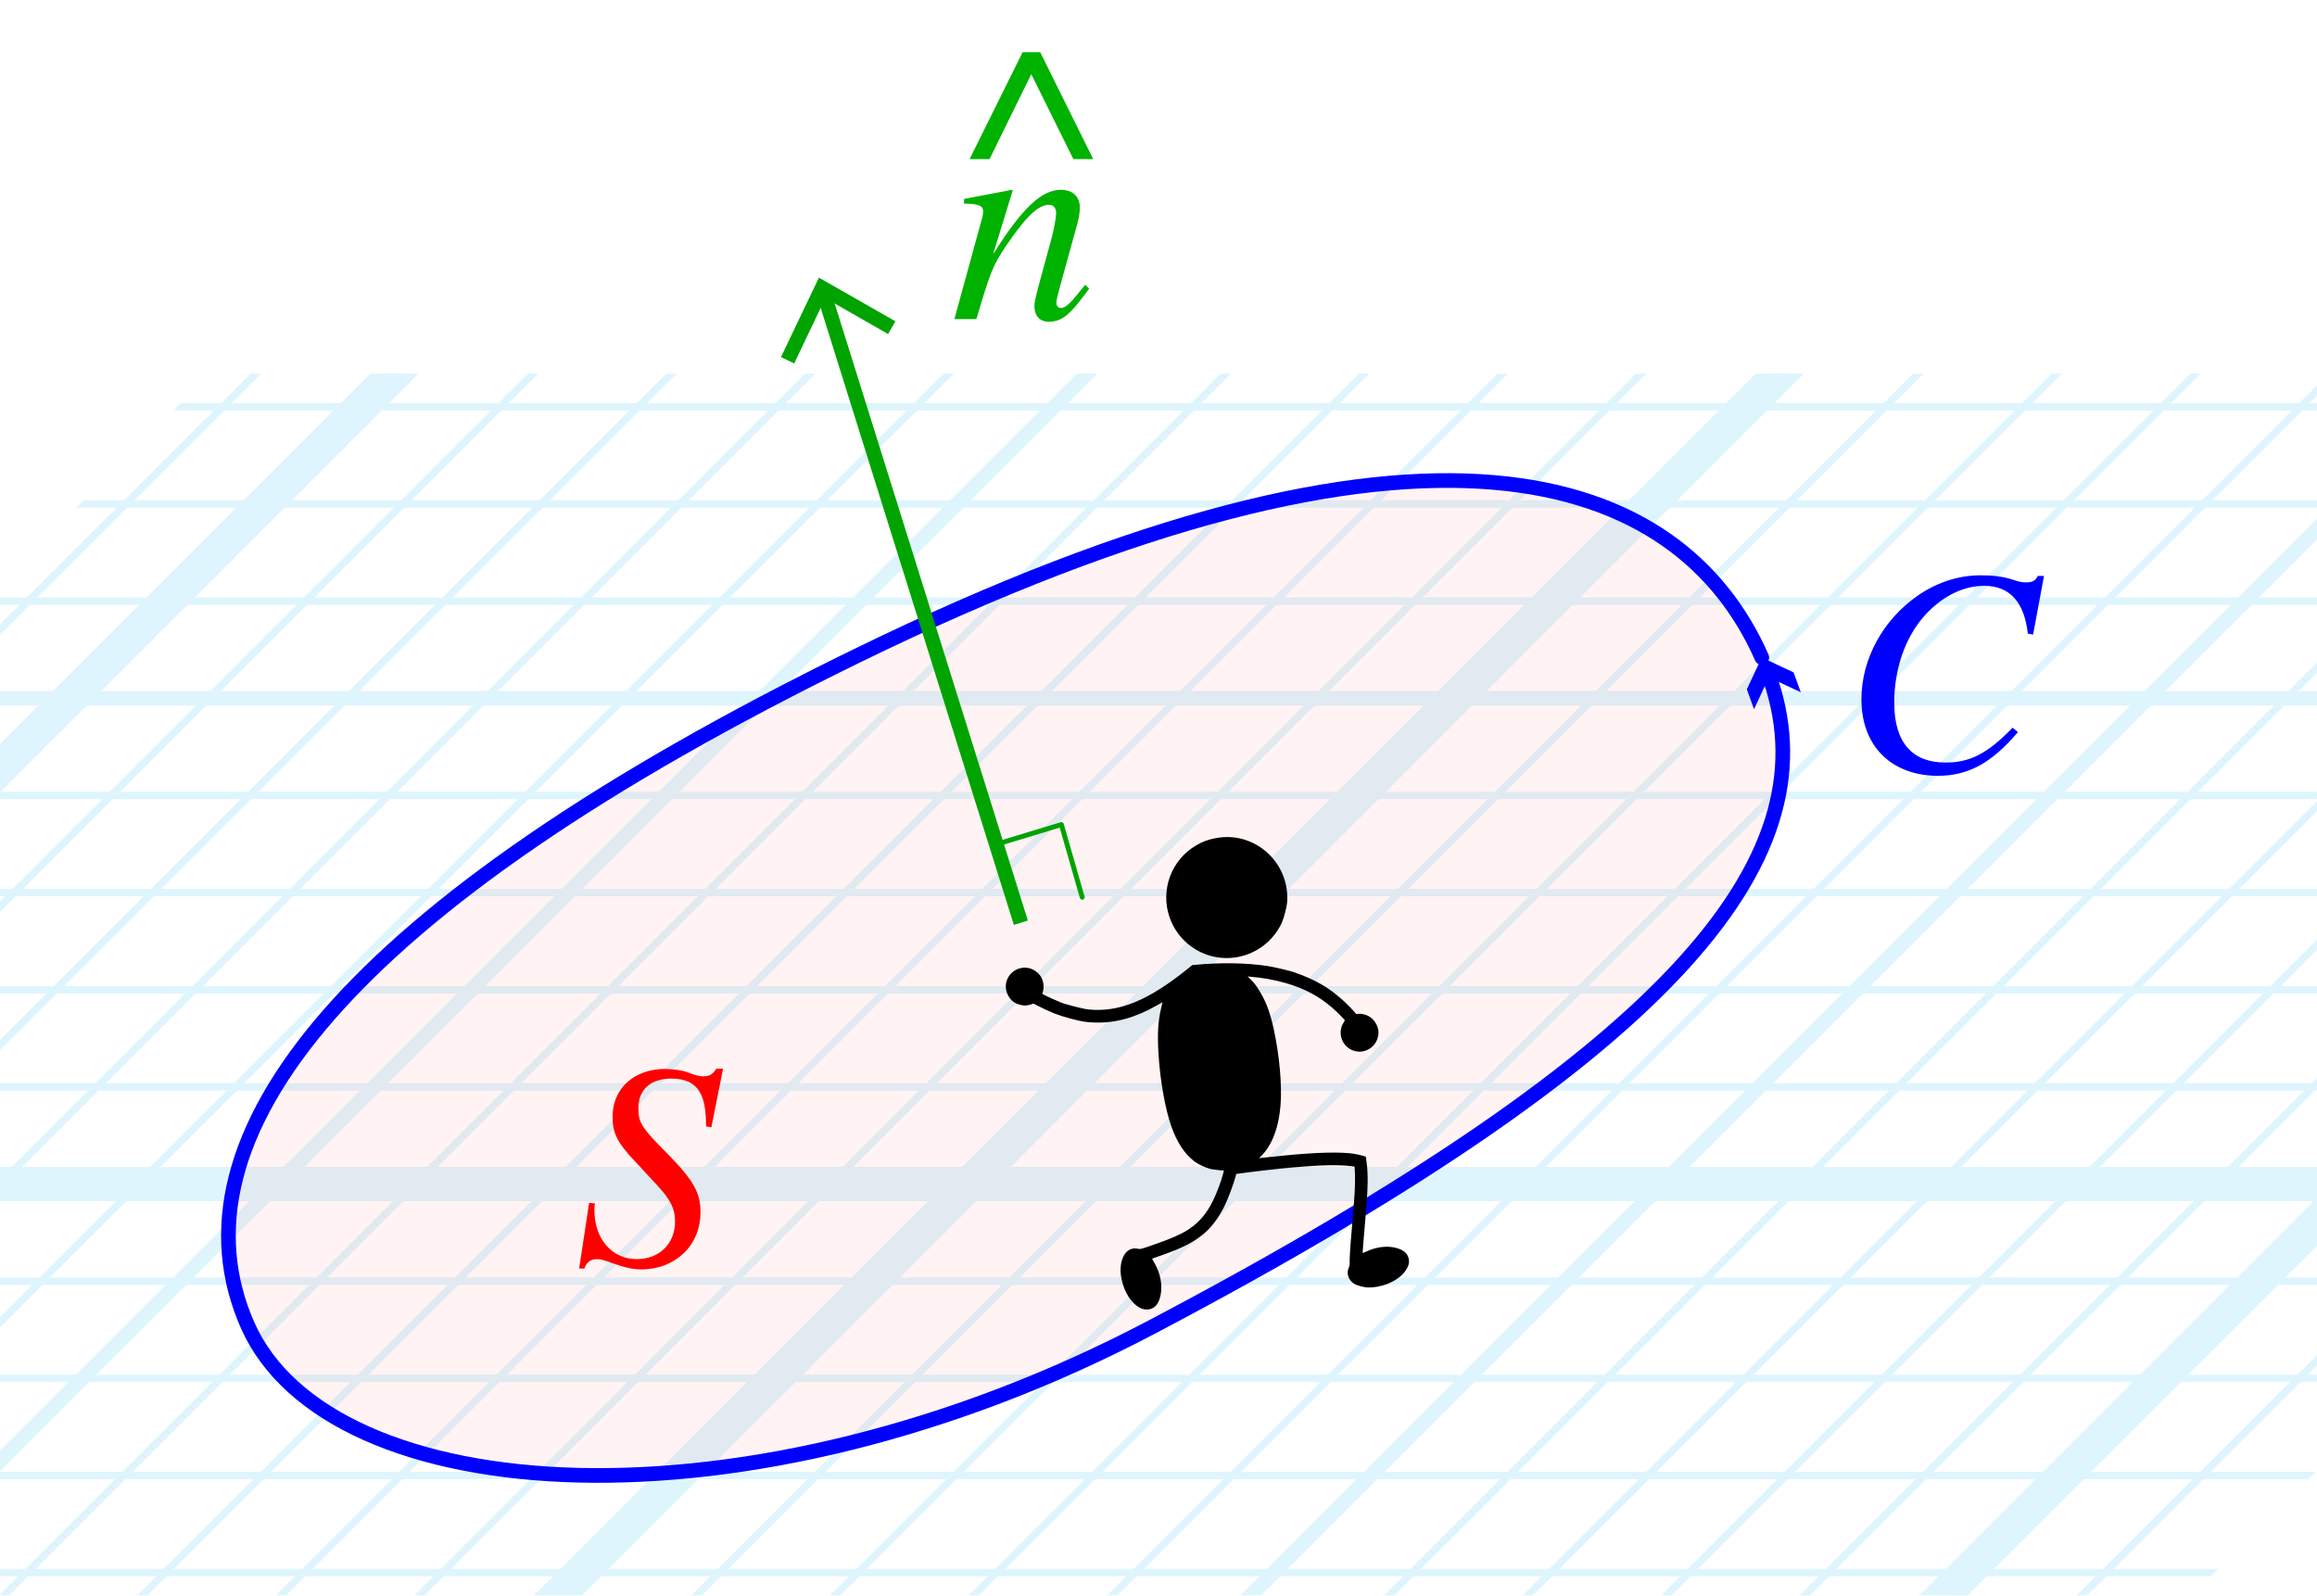 <?xml version="1.0" encoding="utf-8"?>
<!-- Generator: Adobe Illustrator 25.4.1, SVG Export Plug-In . SVG Version: 6.00 Build 0)  -->
<svg version="1.1" xmlns="http://www.w3.org/2000/svg" xmlns:xlink="http://www.w3.org/1999/xlink" x="0px" y="0px"
	 viewBox="0 0 47.411 32.65" enable-background="new 0 0 47.411 32.65" xml:space="preserve">
<g id="Graph_paper_slanted" opacity="0.5">
	<g id="Clipped_grid_00000003068028900943026870000011536296927355263674_">
		<defs>
			<polygon id="SVGID_1_" points="35.375,42.119 -30.169,42.119 4.306,7.645 69.849,7.645 			"/>
		</defs>
		<clipPath id="SVGID_00000054251195765942760270000014369375171223566219_">
			<use xlink:href="#SVGID_1_"  overflow="visible"/>
		</clipPath>
		
			<g id="Grid_00000142891597197125820610000009767860333217090727_" opacity="0.25" clip-path="url(#SVGID_00000054251195765942760270000014369375171223566219_)">
			<g id="Horizontal_1_mm_00000151508609497893311650000018408800186222605470_">
				
					<line fill="none" stroke="#00ABEB" stroke-width="0.15" stroke-miterlimit="10" x1="-35.974" y1="-33.422" x2="190.867" y2="-33.422"/>
				
					<line fill="none" stroke="#00ABEB" stroke-width="0.15" stroke-miterlimit="10" x1="-33.986" y1="-35.41" x2="192.855" y2="-35.41"/>
				
					<line fill="none" stroke="#00ABEB" stroke-width="0.15" stroke-miterlimit="10" x1="-153.263" y1="83.866" x2="73.578" y2="83.866"/>
				
					<line fill="none" stroke="#00ABEB" stroke-width="0.15" stroke-miterlimit="10" x1="-151.275" y1="81.878" x2="75.566" y2="81.878"/>
				
					<line fill="none" stroke="#00ABEB" stroke-width="0.15" stroke-miterlimit="10" x1="-149.287" y1="79.89" x2="77.554" y2="79.89"/>
				
					<line fill="none" stroke="#00ABEB" stroke-width="0.15" stroke-miterlimit="10" x1="-147.299" y1="77.902" x2="79.542" y2="77.902"/>
				
					<line fill="none" stroke="#00ABEB" stroke-width="0.15" stroke-miterlimit="10" x1="-145.311" y1="75.914" x2="81.53" y2="75.914"/>
				
					<line fill="none" stroke="#00ABEB" stroke-width="0.15" stroke-miterlimit="10" x1="-143.323" y1="73.927" x2="83.518" y2="73.927"/>
				
					<line fill="none" stroke="#00ABEB" stroke-width="0.15" stroke-miterlimit="10" x1="-141.335" y1="71.938" x2="85.506" y2="71.938"/>
				
					<line fill="none" stroke="#00ABEB" stroke-width="0.15" stroke-miterlimit="10" x1="-139.348" y1="69.951" x2="87.493" y2="69.951"/>
				
					<line fill="none" stroke="#00ABEB" stroke-width="0.15" stroke-miterlimit="10" x1="-137.359" y1="67.962" x2="89.482" y2="67.962"/>
				
					<line fill="none" stroke="#00ABEB" stroke-width="0.15" stroke-miterlimit="10" x1="-135.371" y1="65.974" x2="91.47" y2="65.974"/>
				
					<line fill="none" stroke="#00ABEB" stroke-width="0.15" stroke-miterlimit="10" x1="-133.384" y1="63.987" x2="93.457" y2="63.987"/>
				
					<line fill="none" stroke="#00ABEB" stroke-width="0.15" stroke-miterlimit="10" x1="-131.395" y1="61.999" x2="95.445" y2="61.999"/>
				
					<line fill="none" stroke="#00ABEB" stroke-width="0.15" stroke-miterlimit="10" x1="-129.407" y1="60.011" x2="97.434" y2="60.011"/>
				
					<line fill="none" stroke="#00ABEB" stroke-width="0.15" stroke-miterlimit="10" x1="-127.42" y1="58.023" x2="99.421" y2="58.023"/>
				
					<line fill="none" stroke="#00ABEB" stroke-width="0.15" stroke-miterlimit="10" x1="-125.432" y1="56.035" x2="101.409" y2="56.035"/>
				
					<line fill="none" stroke="#00ABEB" stroke-width="0.15" stroke-miterlimit="10" x1="-123.443" y1="54.047" x2="103.397" y2="54.047"/>
				
					<line fill="none" stroke="#00ABEB" stroke-width="0.15" stroke-miterlimit="10" x1="-121.456" y1="52.059" x2="105.385" y2="52.059"/>
				
					<line fill="none" stroke="#00ABEB" stroke-width="0.15" stroke-miterlimit="10" x1="-119.468" y1="50.071" x2="107.373" y2="50.071"/>
				
					<line fill="none" stroke="#00ABEB" stroke-width="0.15" stroke-miterlimit="10" x1="-117.48" y1="48.083" x2="109.361" y2="48.083"/>
				
					<line fill="none" stroke="#00ABEB" stroke-width="0.15" stroke-miterlimit="10" x1="-115.492" y1="46.095" x2="111.349" y2="46.095"/>
				
					<line fill="none" stroke="#00ABEB" stroke-width="0.15" stroke-miterlimit="10" x1="-113.504" y1="44.107" x2="113.337" y2="44.107"/>
				
					<line fill="none" stroke="#00ABEB" stroke-width="0.15" stroke-miterlimit="10" x1="-111.515" y1="42.119" x2="115.325" y2="42.119"/>
				
					<line fill="none" stroke="#00ABEB" stroke-width="0.15" stroke-miterlimit="10" x1="-109.528" y1="40.131" x2="117.313" y2="40.131"/>
				
					<line fill="none" stroke="#00ABEB" stroke-width="0.15" stroke-miterlimit="10" x1="-107.54" y1="38.143" x2="119.301" y2="38.143"/>
				
					<line fill="none" stroke="#00ABEB" stroke-width="0.15" stroke-miterlimit="10" x1="-105.552" y1="36.156" x2="121.289" y2="36.156"/>
				
					<line fill="none" stroke="#00ABEB" stroke-width="0.15" stroke-miterlimit="10" x1="-103.564" y1="34.168" x2="123.277" y2="34.168"/>
				
					<line fill="none" stroke="#00ABEB" stroke-width="0.15" stroke-miterlimit="10" x1="-101.576" y1="32.179" x2="125.265" y2="32.179"/>
				
					<line fill="none" stroke="#00ABEB" stroke-width="0.15" stroke-miterlimit="10" x1="-99.588" y1="30.192" x2="127.252" y2="30.192"/>
				
					<line fill="none" stroke="#00ABEB" stroke-width="0.15" stroke-miterlimit="10" x1="-97.6" y1="28.204" x2="129.24" y2="28.204"/>
				
					<line fill="none" stroke="#00ABEB" stroke-width="0.15" stroke-miterlimit="10" x1="-95.612" y1="26.216" x2="131.229" y2="26.216"/>
				
					<line fill="none" stroke="#00ABEB" stroke-width="0.15" stroke-miterlimit="10" x1="-93.625" y1="24.228" x2="133.216" y2="24.228"/>
				
					<line fill="none" stroke="#00ABEB" stroke-width="0.15" stroke-miterlimit="10" x1="-91.637" y1="22.24" x2="135.204" y2="22.24"/>
				
					<line fill="none" stroke="#00ABEB" stroke-width="0.15" stroke-miterlimit="10" x1="-89.648" y1="20.252" x2="137.192" y2="20.252"/>
				
					<line fill="none" stroke="#00ABEB" stroke-width="0.15" stroke-miterlimit="10" x1="-87.661" y1="18.264" x2="139.18" y2="18.264"/>
				
					<line fill="none" stroke="#00ABEB" stroke-width="0.15" stroke-miterlimit="10" x1="-85.673" y1="16.276" x2="141.168" y2="16.276"/>
				
					<line fill="none" stroke="#00ABEB" stroke-width="0.15" stroke-miterlimit="10" x1="-83.685" y1="14.288" x2="143.156" y2="14.288"/>
				
					<line fill="none" stroke="#00ABEB" stroke-width="0.15" stroke-miterlimit="10" x1="-81.697" y1="12.301" x2="145.144" y2="12.301"/>
				
					<line fill="none" stroke="#00ABEB" stroke-width="0.15" stroke-miterlimit="10" x1="-79.709" y1="10.312" x2="147.132" y2="10.312"/>
				
					<line fill="none" stroke="#00ABEB" stroke-width="0.15" stroke-miterlimit="10" x1="-77.721" y1="8.324" x2="149.12" y2="8.324"/>
				
					<line fill="none" stroke="#00ABEB" stroke-width="0.15" stroke-miterlimit="10" x1="-75.733" y1="6.337" x2="151.108" y2="6.337"/>
				
					<line fill="none" stroke="#00ABEB" stroke-width="0.15" stroke-miterlimit="10" x1="-73.745" y1="4.348" x2="153.096" y2="4.348"/>
				
					<line fill="none" stroke="#00ABEB" stroke-width="0.15" stroke-miterlimit="10" x1="-71.757" y1="2.361" x2="155.084" y2="2.361"/>
				
					<line fill="none" stroke="#00ABEB" stroke-width="0.15" stroke-miterlimit="10" x1="-69.769" y1="0.373" x2="157.072" y2="0.373"/>
				
					<line fill="none" stroke="#00ABEB" stroke-width="0.15" stroke-miterlimit="10" x1="-67.781" y1="-1.615" x2="159.06" y2="-1.615"/>
				
					<line fill="none" stroke="#00ABEB" stroke-width="0.15" stroke-miterlimit="10" x1="-65.793" y1="-3.603" x2="161.047" y2="-3.603"/>
				
					<line fill="none" stroke="#00ABEB" stroke-width="0.15" stroke-miterlimit="10" x1="-63.805" y1="-5.591" x2="163.036" y2="-5.591"/>
				
					<line fill="none" stroke="#00ABEB" stroke-width="0.15" stroke-miterlimit="10" x1="-61.817" y1="-7.579" x2="165.024" y2="-7.579"/>
				
					<line fill="none" stroke="#00ABEB" stroke-width="0.15" stroke-miterlimit="10" x1="-59.83" y1="-9.567" x2="167.011" y2="-9.567"/>
				
					<line fill="none" stroke="#00ABEB" stroke-width="0.15" stroke-miterlimit="10" x1="-57.841" y1="-11.555" x2="168.999" y2="-11.555"/>
				
					<line fill="none" stroke="#00ABEB" stroke-width="0.15" stroke-miterlimit="10" x1="-55.853" y1="-13.543" x2="170.988" y2="-13.543"/>
				
					<line fill="none" stroke="#00ABEB" stroke-width="0.15" stroke-miterlimit="10" x1="-53.866" y1="-15.531" x2="172.975" y2="-15.531"/>
				
					<line fill="none" stroke="#00ABEB" stroke-width="0.15" stroke-miterlimit="10" x1="-51.878" y1="-17.519" x2="174.963" y2="-17.519"/>
				
					<line fill="none" stroke="#00ABEB" stroke-width="0.15" stroke-miterlimit="10" x1="-49.889" y1="-19.507" x2="176.951" y2="-19.507"/>
				
					<line fill="none" stroke="#00ABEB" stroke-width="0.15" stroke-miterlimit="10" x1="-47.902" y1="-21.494" x2="178.939" y2="-21.494"/>
				
					<line fill="none" stroke="#00ABEB" stroke-width="0.15" stroke-miterlimit="10" x1="-45.914" y1="-23.483" x2="180.927" y2="-23.483"/>
				
					<line fill="none" stroke="#00ABEB" stroke-width="0.15" stroke-miterlimit="10" x1="-43.926" y1="-25.47" x2="182.915" y2="-25.47"/>
				
					<line fill="none" stroke="#00ABEB" stroke-width="0.15" stroke-miterlimit="10" x1="-41.938" y1="-27.458" x2="184.903" y2="-27.458"/>
				
					<line fill="none" stroke="#00ABEB" stroke-width="0.15" stroke-miterlimit="10" x1="-39.95" y1="-29.447" x2="186.891" y2="-29.447"/>
				
					<line fill="none" stroke="#00ABEB" stroke-width="0.15" stroke-miterlimit="10" x1="-37.962" y1="-31.434" x2="188.879" y2="-31.434"/>
			</g>
			<g id="Vertical_1_mm_00000181073523592228201180000012361058669048395659_">
				<g>
					
						<line fill="none" stroke="#00ABEB" stroke-width="0.15" stroke-miterlimit="10" x1="-153.178" y1="83.856" x2="-33.858" y2="-35.463"/>
				</g>
				
					<line fill="none" stroke="#00ABEB" stroke-width="0.15" stroke-miterlimit="10" x1="-150.344" y1="83.856" x2="-31.024" y2="-35.463"/>
				
					<line fill="none" stroke="#00ABEB" stroke-width="0.15" stroke-miterlimit="10" x1="-147.509" y1="83.856" x2="-28.189" y2="-35.463"/>
				
					<line fill="none" stroke="#00ABEB" stroke-width="0.15" stroke-miterlimit="10" x1="-144.674" y1="83.856" x2="-25.354" y2="-35.463"/>
				
					<line fill="none" stroke="#00ABEB" stroke-width="0.15" stroke-miterlimit="10" x1="-141.84" y1="83.856" x2="-22.52" y2="-35.463"/>
				
					<line fill="none" stroke="#00ABEB" stroke-width="0.15" stroke-miterlimit="10" x1="-139.005" y1="83.856" x2="-19.685" y2="-35.463"/>
				
					<line fill="none" stroke="#00ABEB" stroke-width="0.15" stroke-miterlimit="10" x1="-136.17" y1="83.856" x2="-16.85" y2="-35.463"/>
				
					<line fill="none" stroke="#00ABEB" stroke-width="0.15" stroke-miterlimit="10" x1="-133.336" y1="83.856" x2="-14.016" y2="-35.463"/>
				
					<line fill="none" stroke="#00ABEB" stroke-width="0.15" stroke-miterlimit="10" x1="-130.501" y1="83.856" x2="-11.181" y2="-35.463"/>
				
					<line fill="none" stroke="#00ABEB" stroke-width="0.15" stroke-miterlimit="10" x1="-127.667" y1="83.856" x2="-8.347" y2="-35.463"/>
				
					<line fill="none" stroke="#00ABEB" stroke-width="0.15" stroke-miterlimit="10" x1="-124.832" y1="83.856" x2="-5.512" y2="-35.463"/>
				
					<line fill="none" stroke="#00ABEB" stroke-width="0.15" stroke-miterlimit="10" x1="-121.997" y1="83.856" x2="-2.677" y2="-35.463"/>
				
					<line fill="none" stroke="#00ABEB" stroke-width="0.15" stroke-miterlimit="10" x1="-119.163" y1="83.856" x2="0.157" y2="-35.463"/>
				
					<line fill="none" stroke="#00ABEB" stroke-width="0.15" stroke-miterlimit="10" x1="-116.328" y1="83.856" x2="2.992" y2="-35.463"/>
				
					<line fill="none" stroke="#00ABEB" stroke-width="0.15" stroke-miterlimit="10" x1="-113.493" y1="83.856" x2="5.827" y2="-35.463"/>
				
					<line fill="none" stroke="#00ABEB" stroke-width="0.15" stroke-miterlimit="10" x1="-110.659" y1="83.856" x2="8.661" y2="-35.463"/>
				
					<line fill="none" stroke="#00ABEB" stroke-width="0.15" stroke-miterlimit="10" x1="-107.824" y1="83.856" x2="11.496" y2="-35.463"/>
				
					<line fill="none" stroke="#00ABEB" stroke-width="0.15" stroke-miterlimit="10" x1="-104.989" y1="83.856" x2="14.331" y2="-35.463"/>
				
					<line fill="none" stroke="#00ABEB" stroke-width="0.15" stroke-miterlimit="10" x1="-102.155" y1="83.856" x2="17.165" y2="-35.463"/>
				<line fill="none" stroke="#00ABEB" stroke-width="0.15" stroke-miterlimit="10" x1="-99.32" y1="83.856" x2="20" y2="-35.463"/>
				
					<line fill="none" stroke="#00ABEB" stroke-width="0.15" stroke-miterlimit="10" x1="-96.485" y1="83.856" x2="22.835" y2="-35.463"/>
				
					<line fill="none" stroke="#00ABEB" stroke-width="0.15" stroke-miterlimit="10" x1="-93.651" y1="83.856" x2="25.669" y2="-35.463"/>
				
					<line fill="none" stroke="#00ABEB" stroke-width="0.15" stroke-miterlimit="10" x1="-90.816" y1="83.856" x2="28.504" y2="-35.463"/>
				
					<line fill="none" stroke="#00ABEB" stroke-width="0.15" stroke-miterlimit="10" x1="-87.981" y1="83.856" x2="31.339" y2="-35.463"/>
				
					<line fill="none" stroke="#00ABEB" stroke-width="0.15" stroke-miterlimit="10" x1="-85.147" y1="83.856" x2="34.173" y2="-35.463"/>
				
					<line fill="none" stroke="#00ABEB" stroke-width="0.15" stroke-miterlimit="10" x1="-82.312" y1="83.856" x2="37.008" y2="-35.463"/>
				
					<line fill="none" stroke="#00ABEB" stroke-width="0.15" stroke-miterlimit="10" x1="-79.478" y1="83.856" x2="39.842" y2="-35.463"/>
				
					<line fill="none" stroke="#00ABEB" stroke-width="0.15" stroke-miterlimit="10" x1="-76.643" y1="83.856" x2="42.677" y2="-35.463"/>
				
					<line fill="none" stroke="#00ABEB" stroke-width="0.15" stroke-miterlimit="10" x1="-73.808" y1="83.856" x2="45.512" y2="-35.463"/>
				
					<line fill="none" stroke="#00ABEB" stroke-width="0.15" stroke-miterlimit="10" x1="-70.974" y1="83.856" x2="48.346" y2="-35.463"/>
				
					<line fill="none" stroke="#00ABEB" stroke-width="0.15" stroke-miterlimit="10" x1="-68.139" y1="83.856" x2="51.181" y2="-35.463"/>
				
					<line fill="none" stroke="#00ABEB" stroke-width="0.15" stroke-miterlimit="10" x1="-65.304" y1="83.856" x2="54.016" y2="-35.463"/>
				
					<line fill="none" stroke="#00ABEB" stroke-width="0.15" stroke-miterlimit="10" x1="-62.47" y1="83.856" x2="56.85" y2="-35.463"/>
				
					<line fill="none" stroke="#00ABEB" stroke-width="0.15" stroke-miterlimit="10" x1="-59.635" y1="83.856" x2="59.685" y2="-35.463"/>
				
					<line fill="none" stroke="#00ABEB" stroke-width="0.15" stroke-miterlimit="10" x1="-56.8" y1="83.856" x2="62.52" y2="-35.463"/>
				
					<line fill="none" stroke="#00ABEB" stroke-width="0.15" stroke-miterlimit="10" x1="-53.966" y1="83.856" x2="65.354" y2="-35.463"/>
				
					<line fill="none" stroke="#00ABEB" stroke-width="0.15" stroke-miterlimit="10" x1="-51.131" y1="83.856" x2="68.189" y2="-35.463"/>
				
					<line fill="none" stroke="#00ABEB" stroke-width="0.15" stroke-miterlimit="10" x1="-48.296" y1="83.856" x2="71.024" y2="-35.463"/>
				
					<line fill="none" stroke="#00ABEB" stroke-width="0.15" stroke-miterlimit="10" x1="-45.462" y1="83.856" x2="73.858" y2="-35.463"/>
				
					<line fill="none" stroke="#00ABEB" stroke-width="0.15" stroke-miterlimit="10" x1="-42.627" y1="83.856" x2="76.693" y2="-35.463"/>
				
					<line fill="none" stroke="#00ABEB" stroke-width="0.15" stroke-miterlimit="10" x1="-39.793" y1="83.856" x2="79.527" y2="-35.463"/>
				
					<line fill="none" stroke="#00ABEB" stroke-width="0.15" stroke-miterlimit="10" x1="-36.958" y1="83.856" x2="82.362" y2="-35.463"/>
				
					<line fill="none" stroke="#00ABEB" stroke-width="0.15" stroke-miterlimit="10" x1="-34.123" y1="83.856" x2="85.197" y2="-35.463"/>
				
					<line fill="none" stroke="#00ABEB" stroke-width="0.15" stroke-miterlimit="10" x1="-31.289" y1="83.856" x2="88.031" y2="-35.463"/>
				
					<line fill="none" stroke="#00ABEB" stroke-width="0.15" stroke-miterlimit="10" x1="-28.454" y1="83.856" x2="90.866" y2="-35.463"/>
				
					<line fill="none" stroke="#00ABEB" stroke-width="0.15" stroke-miterlimit="10" x1="-25.619" y1="83.856" x2="93.701" y2="-35.463"/>
				
					<line fill="none" stroke="#00ABEB" stroke-width="0.15" stroke-miterlimit="10" x1="-22.785" y1="83.856" x2="96.535" y2="-35.463"/>
				
					<line fill="none" stroke="#00ABEB" stroke-width="0.15" stroke-miterlimit="10" x1="-19.95" y1="83.856" x2="99.37" y2="-35.463"/>
				
					<line fill="none" stroke="#00ABEB" stroke-width="0.15" stroke-miterlimit="10" x1="-17.115" y1="83.856" x2="102.205" y2="-35.463"/>
				
					<line fill="none" stroke="#00ABEB" stroke-width="0.15" stroke-miterlimit="10" x1="-14.281" y1="83.856" x2="105.039" y2="-35.463"/>
				
					<line fill="none" stroke="#00ABEB" stroke-width="0.15" stroke-miterlimit="10" x1="-11.446" y1="83.856" x2="107.874" y2="-35.463"/>
				
					<line fill="none" stroke="#00ABEB" stroke-width="0.15" stroke-miterlimit="10" x1="-8.611" y1="83.856" x2="110.709" y2="-35.463"/>
				
					<line fill="none" stroke="#00ABEB" stroke-width="0.15" stroke-miterlimit="10" x1="-5.777" y1="83.856" x2="113.543" y2="-35.463"/>
				
					<line fill="none" stroke="#00ABEB" stroke-width="0.15" stroke-miterlimit="10" x1="-2.942" y1="83.856" x2="116.378" y2="-35.463"/>
				
					<line fill="none" stroke="#00ABEB" stroke-width="0.15" stroke-miterlimit="10" x1="-0.107" y1="83.856" x2="119.213" y2="-35.463"/>
				
					<line fill="none" stroke="#00ABEB" stroke-width="0.15" stroke-miterlimit="10" x1="2.727" y1="83.856" x2="122.047" y2="-35.463"/>
				
					<line fill="none" stroke="#00ABEB" stroke-width="0.15" stroke-miterlimit="10" x1="5.562" y1="83.856" x2="124.882" y2="-35.463"/>
				
					<line fill="none" stroke="#00ABEB" stroke-width="0.15" stroke-miterlimit="10" x1="8.396" y1="83.856" x2="127.716" y2="-35.463"/>
				
					<line fill="none" stroke="#00ABEB" stroke-width="0.15" stroke-miterlimit="10" x1="11.231" y1="83.856" x2="130.551" y2="-35.463"/>
				
					<line fill="none" stroke="#00ABEB" stroke-width="0.15" stroke-miterlimit="10" x1="14.066" y1="83.856" x2="133.386" y2="-35.463"/>
				
					<line fill="none" stroke="#00ABEB" stroke-width="0.15" stroke-miterlimit="10" x1="16.9" y1="83.856" x2="136.22" y2="-35.463"/>
				
					<line fill="none" stroke="#00ABEB" stroke-width="0.15" stroke-miterlimit="10" x1="19.735" y1="83.856" x2="139.055" y2="-35.463"/>
				
					<line fill="none" stroke="#00ABEB" stroke-width="0.15" stroke-miterlimit="10" x1="22.57" y1="83.856" x2="141.89" y2="-35.463"/>
				
					<line fill="none" stroke="#00ABEB" stroke-width="0.15" stroke-miterlimit="10" x1="25.404" y1="83.856" x2="144.724" y2="-35.463"/>
				
					<line fill="none" stroke="#00ABEB" stroke-width="0.15" stroke-miterlimit="10" x1="28.239" y1="83.856" x2="147.559" y2="-35.463"/>
				
					<line fill="none" stroke="#00ABEB" stroke-width="0.15" stroke-miterlimit="10" x1="31.074" y1="83.856" x2="150.394" y2="-35.463"/>
				
					<line fill="none" stroke="#00ABEB" stroke-width="0.15" stroke-miterlimit="10" x1="33.908" y1="83.856" x2="153.228" y2="-35.463"/>
				
					<line fill="none" stroke="#00ABEB" stroke-width="0.15" stroke-miterlimit="10" x1="36.743" y1="83.856" x2="156.063" y2="-35.463"/>
				
					<line fill="none" stroke="#00ABEB" stroke-width="0.15" stroke-miterlimit="10" x1="39.578" y1="83.856" x2="158.898" y2="-35.463"/>
				
					<line fill="none" stroke="#00ABEB" stroke-width="0.15" stroke-miterlimit="10" x1="42.412" y1="83.856" x2="161.732" y2="-35.463"/>
				
					<line fill="none" stroke="#00ABEB" stroke-width="0.15" stroke-miterlimit="10" x1="45.247" y1="83.856" x2="164.567" y2="-35.463"/>
				
					<line fill="none" stroke="#00ABEB" stroke-width="0.15" stroke-miterlimit="10" x1="48.082" y1="83.856" x2="167.402" y2="-35.463"/>
				
					<line fill="none" stroke="#00ABEB" stroke-width="0.15" stroke-miterlimit="10" x1="50.916" y1="83.856" x2="170.236" y2="-35.463"/>
				
					<line fill="none" stroke="#00ABEB" stroke-width="0.15" stroke-miterlimit="10" x1="53.751" y1="83.856" x2="173.071" y2="-35.463"/>
				
					<line fill="none" stroke="#00ABEB" stroke-width="0.15" stroke-miterlimit="10" x1="56.585" y1="83.856" x2="175.905" y2="-35.463"/>
				
					<line fill="none" stroke="#00ABEB" stroke-width="0.15" stroke-miterlimit="10" x1="59.42" y1="83.856" x2="178.74" y2="-35.463"/>
				
					<line fill="none" stroke="#00ABEB" stroke-width="0.15" stroke-miterlimit="10" x1="62.255" y1="83.856" x2="181.575" y2="-35.463"/>
				
					<line fill="none" stroke="#00ABEB" stroke-width="0.15" stroke-miterlimit="10" x1="65.089" y1="83.856" x2="184.409" y2="-35.463"/>
				
					<line fill="none" stroke="#00ABEB" stroke-width="0.15" stroke-miterlimit="10" x1="67.924" y1="83.856" x2="187.244" y2="-35.463"/>
				
					<line fill="none" stroke="#00ABEB" stroke-width="0.15" stroke-miterlimit="10" x1="70.759" y1="83.856" x2="190.079" y2="-35.463"/>
				
					<line fill="none" stroke="#00ABEB" stroke-width="0.15" stroke-miterlimit="10" x1="73.593" y1="83.856" x2="192.913" y2="-35.463"/>
			</g>
			<g id="Horizontal_5_mm_00000011735556503592991880000008134099091165005186_">
				
					<line fill="none" stroke="#00ABEB" stroke-width="0.3" stroke-miterlimit="10" x1="-153.538" y1="83.866" x2="73.578" y2="83.866"/>
				
					<line fill="none" stroke="#00ABEB" stroke-width="0.3" stroke-miterlimit="10" x1="-143.598" y1="73.927" x2="83.518" y2="73.927"/>
				
					<line fill="none" stroke="#00ABEB" stroke-width="0.3" stroke-miterlimit="10" x1="-133.658" y1="63.987" x2="93.457" y2="63.987"/>
				
					<line fill="none" stroke="#00ABEB" stroke-width="0.3" stroke-miterlimit="10" x1="-123.718" y1="54.047" x2="103.397" y2="54.047"/>
				
					<line fill="none" stroke="#00ABEB" stroke-width="0.3" stroke-miterlimit="10" x1="-113.779" y1="44.107" x2="113.337" y2="44.107"/>
				
					<line fill="none" stroke="#00ABEB" stroke-width="0.3" stroke-miterlimit="10" x1="-103.839" y1="34.168" x2="123.277" y2="34.168"/>
				
					<line fill="none" stroke="#00ABEB" stroke-width="0.3" stroke-miterlimit="10" x1="-93.9" y1="24.228" x2="133.216" y2="24.228"/>
				
					<line fill="none" stroke="#00ABEB" stroke-width="0.3" stroke-miterlimit="10" x1="-83.959" y1="14.288" x2="143.156" y2="14.288"/>
				
					<line fill="none" stroke="#00ABEB" stroke-width="0.3" stroke-miterlimit="10" x1="-74.02" y1="4.348" x2="153.096" y2="4.348"/>
				
					<line fill="none" stroke="#00ABEB" stroke-width="0.3" stroke-miterlimit="10" x1="-64.08" y1="-5.591" x2="163.036" y2="-5.591"/>
				
					<line fill="none" stroke="#00ABEB" stroke-width="0.3" stroke-miterlimit="10" x1="-54.141" y1="-15.531" x2="172.975" y2="-15.531"/>
			</g>
			<g id="Vertical_5_mm_00000064346364918789686960000003233481195482251947_">
				
					<line fill="none" stroke="#00ABEB" stroke-width="0.3" stroke-miterlimit="10" x1="-153.178" y1="83.856" x2="-33.665" y2="-35.656"/>
				
					<line fill="none" stroke="#00ABEB" stroke-width="0.3" stroke-miterlimit="10" x1="-139.005" y1="83.856" x2="-19.492" y2="-35.656"/>
				
					<line fill="none" stroke="#00ABEB" stroke-width="0.3" stroke-miterlimit="10" x1="-124.832" y1="83.856" x2="-5.319" y2="-35.656"/>
				
					<line fill="none" stroke="#00ABEB" stroke-width="0.3" stroke-miterlimit="10" x1="-110.659" y1="83.856" x2="8.854" y2="-35.656"/>
				
					<line fill="none" stroke="#00ABEB" stroke-width="0.3" stroke-miterlimit="10" x1="-96.485" y1="83.856" x2="23.028" y2="-35.656"/>
				
					<line fill="none" stroke="#00ABEB" stroke-width="0.3" stroke-miterlimit="10" x1="-82.312" y1="83.856" x2="37.201" y2="-35.656"/>
				
					<line fill="none" stroke="#00ABEB" stroke-width="0.3" stroke-miterlimit="10" x1="-68.139" y1="83.856" x2="51.374" y2="-35.656"/>
				
					<line fill="none" stroke="#00ABEB" stroke-width="0.3" stroke-miterlimit="10" x1="-53.966" y1="83.856" x2="65.547" y2="-35.656"/>
				
					<line fill="none" stroke="#00ABEB" stroke-width="0.3" stroke-miterlimit="10" x1="-39.793" y1="83.856" x2="79.72" y2="-35.656"/>
				
					<line fill="none" stroke="#00ABEB" stroke-width="0.3" stroke-miterlimit="10" x1="-25.619" y1="83.856" x2="93.894" y2="-35.656"/>
				
					<line fill="none" stroke="#00ABEB" stroke-width="0.3" stroke-miterlimit="10" x1="-11.446" y1="83.856" x2="108.067" y2="-35.656"/>
				
					<line fill="none" stroke="#00ABEB" stroke-width="0.3" stroke-miterlimit="10" x1="2.727" y1="83.856" x2="122.24" y2="-35.656"/>
				
					<line fill="none" stroke="#00ABEB" stroke-width="0.3" stroke-miterlimit="10" x1="16.9" y1="83.856" x2="136.413" y2="-35.656"/>
				
					<line fill="none" stroke="#00ABEB" stroke-width="0.3" stroke-miterlimit="10" x1="31.074" y1="83.856" x2="150.587" y2="-35.656"/>
				
					<line fill="none" stroke="#00ABEB" stroke-width="0.3" stroke-miterlimit="10" x1="45.247" y1="83.856" x2="164.76" y2="-35.656"/>
				
					<line fill="none" stroke="#00ABEB" stroke-width="0.3" stroke-miterlimit="10" x1="59.42" y1="83.856" x2="178.933" y2="-35.656"/>
				
					<line fill="none" stroke="#00ABEB" stroke-width="0.3" stroke-miterlimit="10" x1="73.593" y1="83.856" x2="193.106" y2="-35.656"/>
			</g>
			<g id="Horizontal_10_mm_00000163045836177147705350000008480455355013810362_">
				
					<line id="_x31_9_00000057116790517712807720000015084113881736219806_" fill="none" stroke="#00ABEB" stroke-width="0.7" stroke-miterlimit="10" x1="-153.538" y1="83.866" x2="73.578" y2="83.866"/>
				
					<line id="_x32_0_00000024685878617286333290000013167547815532084100_" fill="none" stroke="#00ABEB" stroke-width="0.7" stroke-miterlimit="10" x1="-133.658" y1="63.987" x2="93.457" y2="63.987"/>
				
					<line id="_x32_1_00000138564813020868535020000012777939180148238773_" fill="none" stroke="#00ABEB" stroke-width="0.7" stroke-miterlimit="10" x1="-113.779" y1="44.107" x2="113.337" y2="44.107"/>
				
					<line id="_x32_2_00000052807586205252870140000014502512662559454639_" fill="none" stroke="#00ABEB" stroke-width="0.7" stroke-miterlimit="10" x1="-93.9" y1="24.228" x2="133.216" y2="24.228"/>
				
					<line id="_x32_3_00000051376893246677475670000009295515732899575694_" fill="none" stroke="#00ABEB" stroke-width="0.7" stroke-miterlimit="10" x1="-74.02" y1="4.348" x2="153.096" y2="4.348"/>
				
					<line id="_x32_4_00000099657911357833521510000007853591198542098087_" fill="none" stroke="#00ABEB" stroke-width="0.7" stroke-miterlimit="10" x1="-54.141" y1="-15.531" x2="172.975" y2="-15.531"/>
				
					<line id="_x32_5_00000155127691660191171140000008292164438978366870_" fill="none" stroke="#00ABEB" stroke-width="0.7" stroke-miterlimit="10" x1="-34.261" y1="-35.41" x2="192.855" y2="-35.41"/>
			</g>
			<g id="Vertical_10_mm_00000134969164297783457920000010833503864539426239_">
				
					<line id="_x30__00000151539528360119995570000005083818057555393183_" fill="none" stroke="#00ABEB" stroke-width="0.7" stroke-miterlimit="10" x1="-153.178" y1="83.856" x2="-33.665" y2="-35.656"/>
				
					<line id="_x31__00000021823889366233599640000011971139016478256513_" fill="none" stroke="#00ABEB" stroke-width="0.7" stroke-miterlimit="10" x1="-124.832" y1="83.856" x2="-5.319" y2="-35.656"/>
				
					<line id="_x32__00000071550223824624162640000006130814236846722696_" fill="none" stroke="#00ABEB" stroke-width="0.7" stroke-miterlimit="10" x1="-96.485" y1="83.856" x2="23.028" y2="-35.656"/>
				
					<line id="_x33__00000042015976804734918030000005045165563697445304_" fill="none" stroke="#00ABEB" stroke-width="0.7" stroke-miterlimit="10" x1="-68.139" y1="83.856" x2="51.374" y2="-35.656"/>
				
					<line id="_x34__00000081637789328126233800000002486991317463304126_" fill="none" stroke="#00ABEB" stroke-width="0.7" stroke-miterlimit="10" x1="-39.793" y1="83.856" x2="79.72" y2="-35.656"/>
				
					<line id="_x35__00000051353690731882489090000004794744233340785543_" fill="none" stroke="#00ABEB" stroke-width="0.7" stroke-miterlimit="10" x1="-11.446" y1="83.856" x2="108.067" y2="-35.656"/>
				
					<line id="_x36__00000011745311307505536660000010485558803267122343_" fill="none" stroke="#00ABEB" stroke-width="0.7" stroke-miterlimit="10" x1="16.9" y1="83.856" x2="136.413" y2="-35.656"/>
				
					<line id="_x37__00000045602144989735358580000003937589459941247142_" fill="none" stroke="#00ABEB" stroke-width="0.7" stroke-miterlimit="10" x1="45.247" y1="83.856" x2="164.76" y2="-35.656"/>
				
					<line id="_x38__00000047029857857898873560000014194396358708286345_" fill="none" stroke="#00ABEB" stroke-width="0.7" stroke-miterlimit="10" x1="73.593" y1="83.856" x2="193.106" y2="-35.656"/>
			</g>
		</g>
	</g>
</g>
<g id="Axis" display="none">
	<g id="lines" display="inline">
		<g>
			<g>
				<line fill="none" stroke="#000000" stroke-width="0.2" stroke-miterlimit="10" x1="19.84" y1="24.218" x2="19.84" y2="-2.22"/>
				<g>
					<polygon points="20.581,-1.658 19.84,-1.973 19.099,-1.658 19.84,-3.414 					"/>
				</g>
			</g>
		</g>
		<g>
			<g>
				
					<line fill="none" stroke="#000000" stroke-width="0.2" stroke-miterlimit="10" x1="19.84" y1="24.218" x2="48.199" y2="24.218"/>
				<g>
					<polygon points="47.637,24.959 47.952,24.218 47.637,23.478 49.393,24.218 					"/>
				</g>
			</g>
		</g>
		<g>
			<g>
				<line fill="none" stroke="#000000" stroke-width="0.2" stroke-miterlimit="10" x1="19.84" y1="24.218" x2="5.788" y2="38.271"/>
				<g>
					<polygon points="5.661,37.35 5.962,38.096 6.708,38.397 4.943,39.115 					"/>
				</g>
			</g>
		</g>
	</g>
	<g id="names" display="inline">
		<g>
			<path d="M47.681,27.394c0.339-0.564,0.487-0.852,0.487-1.027c0-0.056-0.028-0.08-0.104-0.128
				c-0.08-0.052-0.104-0.092-0.104-0.156c0-0.088,0.068-0.148,0.16-0.148c0.12,0,0.208,0.1,0.208,0.22
				c0,0.228-0.192,0.667-0.524,1.219c-0.416,0.688-0.843,1.147-1.071,1.147c-0.12,0-0.204-0.068-0.204-0.172
				c0-0.088,0.068-0.16,0.156-0.16c0.14,0,0.14,0.112,0.244,0.112c0.052,0,0.1-0.032,0.192-0.132
				c0.072-0.076,0.252-0.312,0.284-0.364c0.024-0.048,0.04-0.096,0.04-0.14c0-0.16-0.22-1.055-0.328-1.327
				c-0.076-0.196-0.148-0.256-0.308-0.256c-0.044,0-0.08,0.004-0.124,0.016v-0.068c0.044-0.008,0.088-0.016,0.128-0.024
				c0.08-0.016,0.212-0.04,0.428-0.072h0.016c0.06,0,0.271,0.664,0.34,1.02L47.681,27.394z"/>
		</g>
		<g>
			<path d="M17.111-1.882c0.232,0.052,0.32,0.096,0.48,0.332c0.104,0.152,0.18,0.2,0.28,0.2c0.064,0,0.108-0.024,0.108-0.06
				c0-0.016-0.008-0.036-0.02-0.06c-0.024-0.048-0.032-0.08-0.032-0.112c0.004-0.068,0.068-0.136,0.132-0.136
				c0.083,0,0.14,0.06,0.14,0.148c0,0.16-0.148,0.304-0.372,0.304c-0.116,0-0.252-0.052-0.452-0.176
				c-0.188-0.116-0.315-0.168-0.419-0.168c-0.064,0-0.116,0.02-0.18,0.072l-0.036-0.036l1.239-1.487h-0.544
				c-0.208,0-0.284,0.036-0.364,0.24l-0.064-0.016l0.128-0.464h1.131v0.044L17.111-1.882z"/>
		</g>
		<g>
			<path d="M8.833,37.987c0.28-0.428,0.428-0.572,0.604-0.572c0.096,0,0.164,0.06,0.164,0.148c0,0.084-0.056,0.144-0.136,0.144
				c-0.076,0-0.112-0.068-0.208-0.068c-0.072,0-0.216,0.176-0.392,0.483c0,0.028,0.008,0.084,0.032,0.18l0.128,0.536
				c0.028,0.112,0.064,0.164,0.12,0.164c0.052,0,0.096-0.04,0.188-0.16c0.036-0.048,0.052-0.072,0.084-0.112l0.06,0.036
				c-0.232,0.36-0.336,0.456-0.488,0.456c-0.128,0-0.188-0.072-0.236-0.272l-0.116-0.476L8.285,38.95
				c-0.176,0.236-0.256,0.272-0.38,0.272c-0.124,0-0.2-0.064-0.2-0.168c0-0.08,0.056-0.144,0.136-0.144
				c0.036,0,0.076,0.016,0.128,0.044c0.04,0.024,0.08,0.036,0.104,0.036c0.044,0,0.12-0.076,0.204-0.196l0.328-0.464l-0.112-0.496
				c-0.056-0.24-0.084-0.272-0.184-0.272c-0.032,0-0.08,0.008-0.156,0.028l-0.072,0.02l-0.012-0.063l0.044-0.016
				c0.244-0.088,0.376-0.116,0.468-0.116c0.1,0,0.148,0.072,0.204,0.344L8.833,37.987z"/>
		</g>
	</g>
</g>
<g id="Layer_9">
	<path opacity="0.05" fill="#FF0000" d="M36.05,13.453c-1.671-3.79-6.81-5.752-18.518-0.033C6.993,18.567,3.394,23.323,5.065,27.113
		s10.246,4.393,18.518,0.033C34.719,21.277,37.721,17.244,36.05,13.453z"/>
	<g>
		<g>
			<path fill="none" stroke="#0000FF" stroke-width="0.3" stroke-linecap="round" stroke-linejoin="round" d="M36.05,13.453
				c-1.671-3.79-6.81-5.752-18.518-0.033C6.993,18.567,3.394,23.323,5.065,27.113s10.246,4.393,18.518,0.033
				c10.829-5.707,13.966-9.678,12.595-13.378"/>
			<g>
				<polygon fill="#0000FF" points="36.848,14.165 36.196,13.859 35.891,14.511 35.744,14.104 36.05,13.453 36.701,13.759 				"/>
			</g>
		</g>
	</g>
	<g transform="translate(0,1280) scale(0.1,-0.1)">
		<path d="M248.461,12628.444c-1.375-0.283-2.494-0.711-3.695-1.42c-5.093-2.972-7.371-9.124-5.454-14.702
			c1.354-3.916,4.562-6.897,8.567-7.954c5.134-1.354,10.604,0.759,13.518,5.222c0.812,1.255,1.099,1.925,1.548,3.64
			c0.449,1.714,0.533,2.43,0.435,3.931c-0.292,4.668-3.304,8.852-7.662,10.651
			C253.414,12628.764,251.011,12628.974,248.461,12628.444z"/>
		<path d="M259.5,12602.315c-4.272,0.675-9.656,0.769-14.878,0.272l-0.65-0.06l-1.055-0.85c-8.005-6.429-13.936-8.848-20.159-8.232
			c-1.113,0.109-4.719,1.029-5.798,1.479c-0.937,0.389-2.616,1.153-3.195,1.456l-0.481,0.253l0.146,0.557
			c0.264,1.01,0.051,2.255-0.527,3.104c-0.384,0.561-1.078,1.123-1.719,1.401c-1.826,0.78-3.988,0.006-4.923-1.748
			c-0.641-1.204-0.606-2.554,0.083-3.741c0.613-1.049,1.348-1.574,2.571-1.839c0.646-0.138,0.843-0.142,1.334-0.056
			c0.315,0.052,0.714,0.153,0.885,0.228l0.31,0.125l1.021-0.521c2.681-1.36,4.1-1.906,6.705-2.589
			c2.264-0.593,2.993-0.713,4.77-0.773c4.233-0.157,8.291,0.952,12.717,3.465l1.219,0.688l-0.338-1.474
			c-0.583-2.528-0.723-5.029-0.493-8.937c0.321-5.524,1.368-11.43,2.668-15.093c1.1-3.096,2.666-5.505,4.513-6.932
			c1.027-0.801,2.699-1.564,3.83-1.757c0.689-0.125,1.966-0.246,2.219-0.217c0.186,0.015,0.186,0.015-0.002-0.705
			c-0.404-1.544-1.258-3.834-2.012-5.382c-1.295-2.674-2.74-4.405-4.906-5.892c-1.489-1.021-3.916-2.083-7.697-3.377
			c-2.264-0.771-2.307-0.783-2.76-0.696c-0.618,0.122-0.946,0.113-1.415-0.042c-1.748-0.557-2.606-3.227-1.986-6.188
			c0.574-2.744,2.071-5.023,3.888-5.896c0.605-0.293,1.189-0.367,1.825-0.24c1.164,0.234,1.923,1.193,2.269,2.88
			c0.44,2.104-0.055,4.574-1.326,6.715c-0.248,0.414-0.429,0.755-0.41,0.767c0.019,0.011,0.811,0.279,1.754,0.61
			c4.5,1.558,7.044,2.882,9.136,4.753c1.532,1.367,2.893,3.263,4.013,5.57c0.682,1.424,1.799,4.414,2.174,5.847l0.142,0.542
			l0.429,0.062c2.777,0.399,8.214,1.021,11.306,1.289c5.625,0.494,9.134,0.566,11.709,0.256l0.76-0.096l0.024-0.213
			c0.01-0.113,0.036-0.62,0.056-1.117c0.091-2.379-0.022-4.475-0.61-11.077c-0.362-4.077-0.502-6.428-0.465-7.468
			c0.014-0.281-0.026-0.462-0.148-0.715c-0.612-1.275-0.105-2.732,1.21-3.466c0.525-0.296,1.794-0.629,2.521-0.668
			c2.79-0.129,5.96,1.135,7.518,2.995c1.058,1.253,1.307,2.386,0.77,3.485c-0.366,0.754-1.162,1.288-2.401,1.612
			c-1.842,0.476-3.998,0.207-6.092-0.759c-0.389-0.184-0.716-0.312-0.727-0.294c-0.022,0.038,0.246,3.361,0.558,6.976
			c0.555,6.326,0.611,9.206,0.224,11.813l-0.138,0.925l-0.625,0.188c-0.786,0.237-1.928,0.449-2.836,0.528
			c-3.382,0.291-8.537,0.048-15.853-0.756c-1.364-0.15-2.489-0.268-2.504-0.264c-0.015,0.004,0.085,0.112,0.222,0.243
			c2.321,2.168,3.765,5.834,4.148,10.508c0.333,4.116-0.204,10.213-1.361,15.544c-0.733,3.348-1.469,5.412-2.707,7.529
			c-0.82,1.412-1.32,2.074-2.219,2.913c-0.26,0.25-0.455,0.444-0.432,0.438s0.333-0.032,0.697-0.064
			c2.408-0.194,4.829-0.638,7.079-1.283c3.886-1.121,6.781-2.664,9.604-5.117c0.866-0.75,1.288-1.17,2.47-2.439
			c0.055-0.062,0-0.182-0.199-0.487c-1.441-2.199-0.278-5.209,2.284-5.872c2.043-0.527,4.154,0.721,4.693,2.776
			c0.278,1.061,0.149,1.959-0.428,2.936c-0.394,0.674-0.812,1.077-1.511,1.466c-0.555,0.305-1.479,0.499-2.083,0.435l-0.415-0.041
			l-0.176,0.236c-0.367,0.477-1.61,1.754-2.482,2.545c-2.973,2.698-5.807,4.321-10.21,5.831
			C263.857,12601.388,260.627,12602.139,259.5,12602.315z"/>
	</g>
	<g>
		<path fill="#FF0000" d="M14.556,23.066l-0.108-0.018c0-0.612-0.132-0.978-0.714-0.978c-0.414,0-0.671,0.222-0.671,0.6
			c0,0.294,0.048,0.39,0.593,0.936c0.546,0.552,0.678,0.81,0.678,1.199c0,0.684-0.521,1.169-1.211,1.169
			c-0.186,0-0.348-0.042-0.624-0.138c-0.162-0.06-0.216-0.072-0.282-0.072c-0.12,0-0.216,0.054-0.258,0.192h-0.108l0.204-1.343
			l0.12,0.012c-0.012,0.054-0.012,0.096-0.012,0.138c0,0.588,0.36,1.001,0.864,1.001c0.462,0,0.786-0.312,0.786-0.768
			c0-0.258-0.084-0.438-0.36-0.737l-0.234-0.252c-0.084-0.09-0.156-0.174-0.234-0.252c-0.36-0.384-0.45-0.576-0.45-0.899
			c0-0.63,0.492-0.983,1.067-0.983c0.186,0,0.384,0.03,0.51,0.084c0.126,0.048,0.198,0.066,0.276,0.066
			c0.132,0,0.186-0.03,0.27-0.156h0.138L14.556,23.066z"/>
	</g>
	<g>
		<path fill="#0000FF" d="M41.602,12.983l-0.108-0.018c-0.072-0.642-0.366-0.978-0.894-0.978c-0.443,0-0.863,0.228-1.193,0.582
			c-0.432,0.462-0.647,1.146-0.647,1.805c0,0.839,0.384,1.229,1.049,1.229c0.492,0,0.852-0.174,1.374-0.713l0.108,0.09
			c-0.54,0.636-1.02,0.894-1.637,0.894c-0.917,0-1.565-0.576-1.565-1.565c0-0.846,0.461-1.631,1.121-2.099
			c0.384-0.276,0.84-0.438,1.313-0.438c0.198,0,0.45,0.012,0.702,0.102c0.12,0.042,0.192,0.042,0.246,0.042
			c0.12,0,0.18-0.036,0.228-0.132h0.126L41.602,12.983z"/>
	</g>
</g>
<g id="n">
	<g>
		<g>
			<g>
				<line fill="none" stroke="#00A300" stroke-width="0.3" stroke-miterlimit="10" x1="20.889" y1="18.88" x2="16.854" y2="5.992"/>
				<g>
					<polygon fill="#00A300" points="18.322,6.574 18.173,6.835 16.888,6.101 16.251,7.436 15.98,7.307 16.757,5.681 					"/>
				</g>
			</g>
		</g>
		
			<polyline fill="none" stroke="#00A300" stroke-width="0.1" stroke-linecap="round" stroke-linejoin="round" stroke-miterlimit="10" points="
			20.386,17.276 21.718,16.872 21.718,16.872 22.145,18.36 		"/>
	</g>
	<g>
		<path fill="#00B200" d="M22.288,5.905c-0.408,0.558-0.558,0.678-0.839,0.678c-0.15,0-0.282-0.096-0.282-0.324
			c0-0.06,0.012-0.138,0.096-0.45l0.264-0.971c0.048-0.186,0.084-0.402,0.084-0.474c0-0.108-0.054-0.174-0.144-0.174
			c-0.24,0-0.51,0.294-0.888,0.852c-0.27,0.402-0.318,0.54-0.6,1.487h-0.45l0.576-2.099c0.006-0.03,0.012-0.066,0.012-0.102
			c0-0.12-0.083-0.156-0.39-0.162V4.07c0.486-0.096,0.654-0.12,0.972-0.186l0.024,0.012l-0.402,1.307
			c0.6-0.959,1.001-1.319,1.385-1.319c0.258,0,0.39,0.15,0.39,0.366c0,0.108-0.024,0.234-0.06,0.36L21.7,5.827
			c-0.06,0.216-0.084,0.318-0.084,0.366c0,0.054,0.024,0.108,0.096,0.108c0.084,0,0.192-0.096,0.366-0.318
			c0.042-0.048,0.084-0.102,0.126-0.156L22.288,5.905z"/>
	</g>
	<g>
		<path fill="#00B200" d="M21.963,3.256l-0.858-1.733H21.1l-0.852,1.733H19.84l1.085-2.188h0.36l1.085,2.188H21.963z"/>
	</g>
	<g>
	</g>
	<g>
	</g>
	<g>
	</g>
</g>
</svg>
